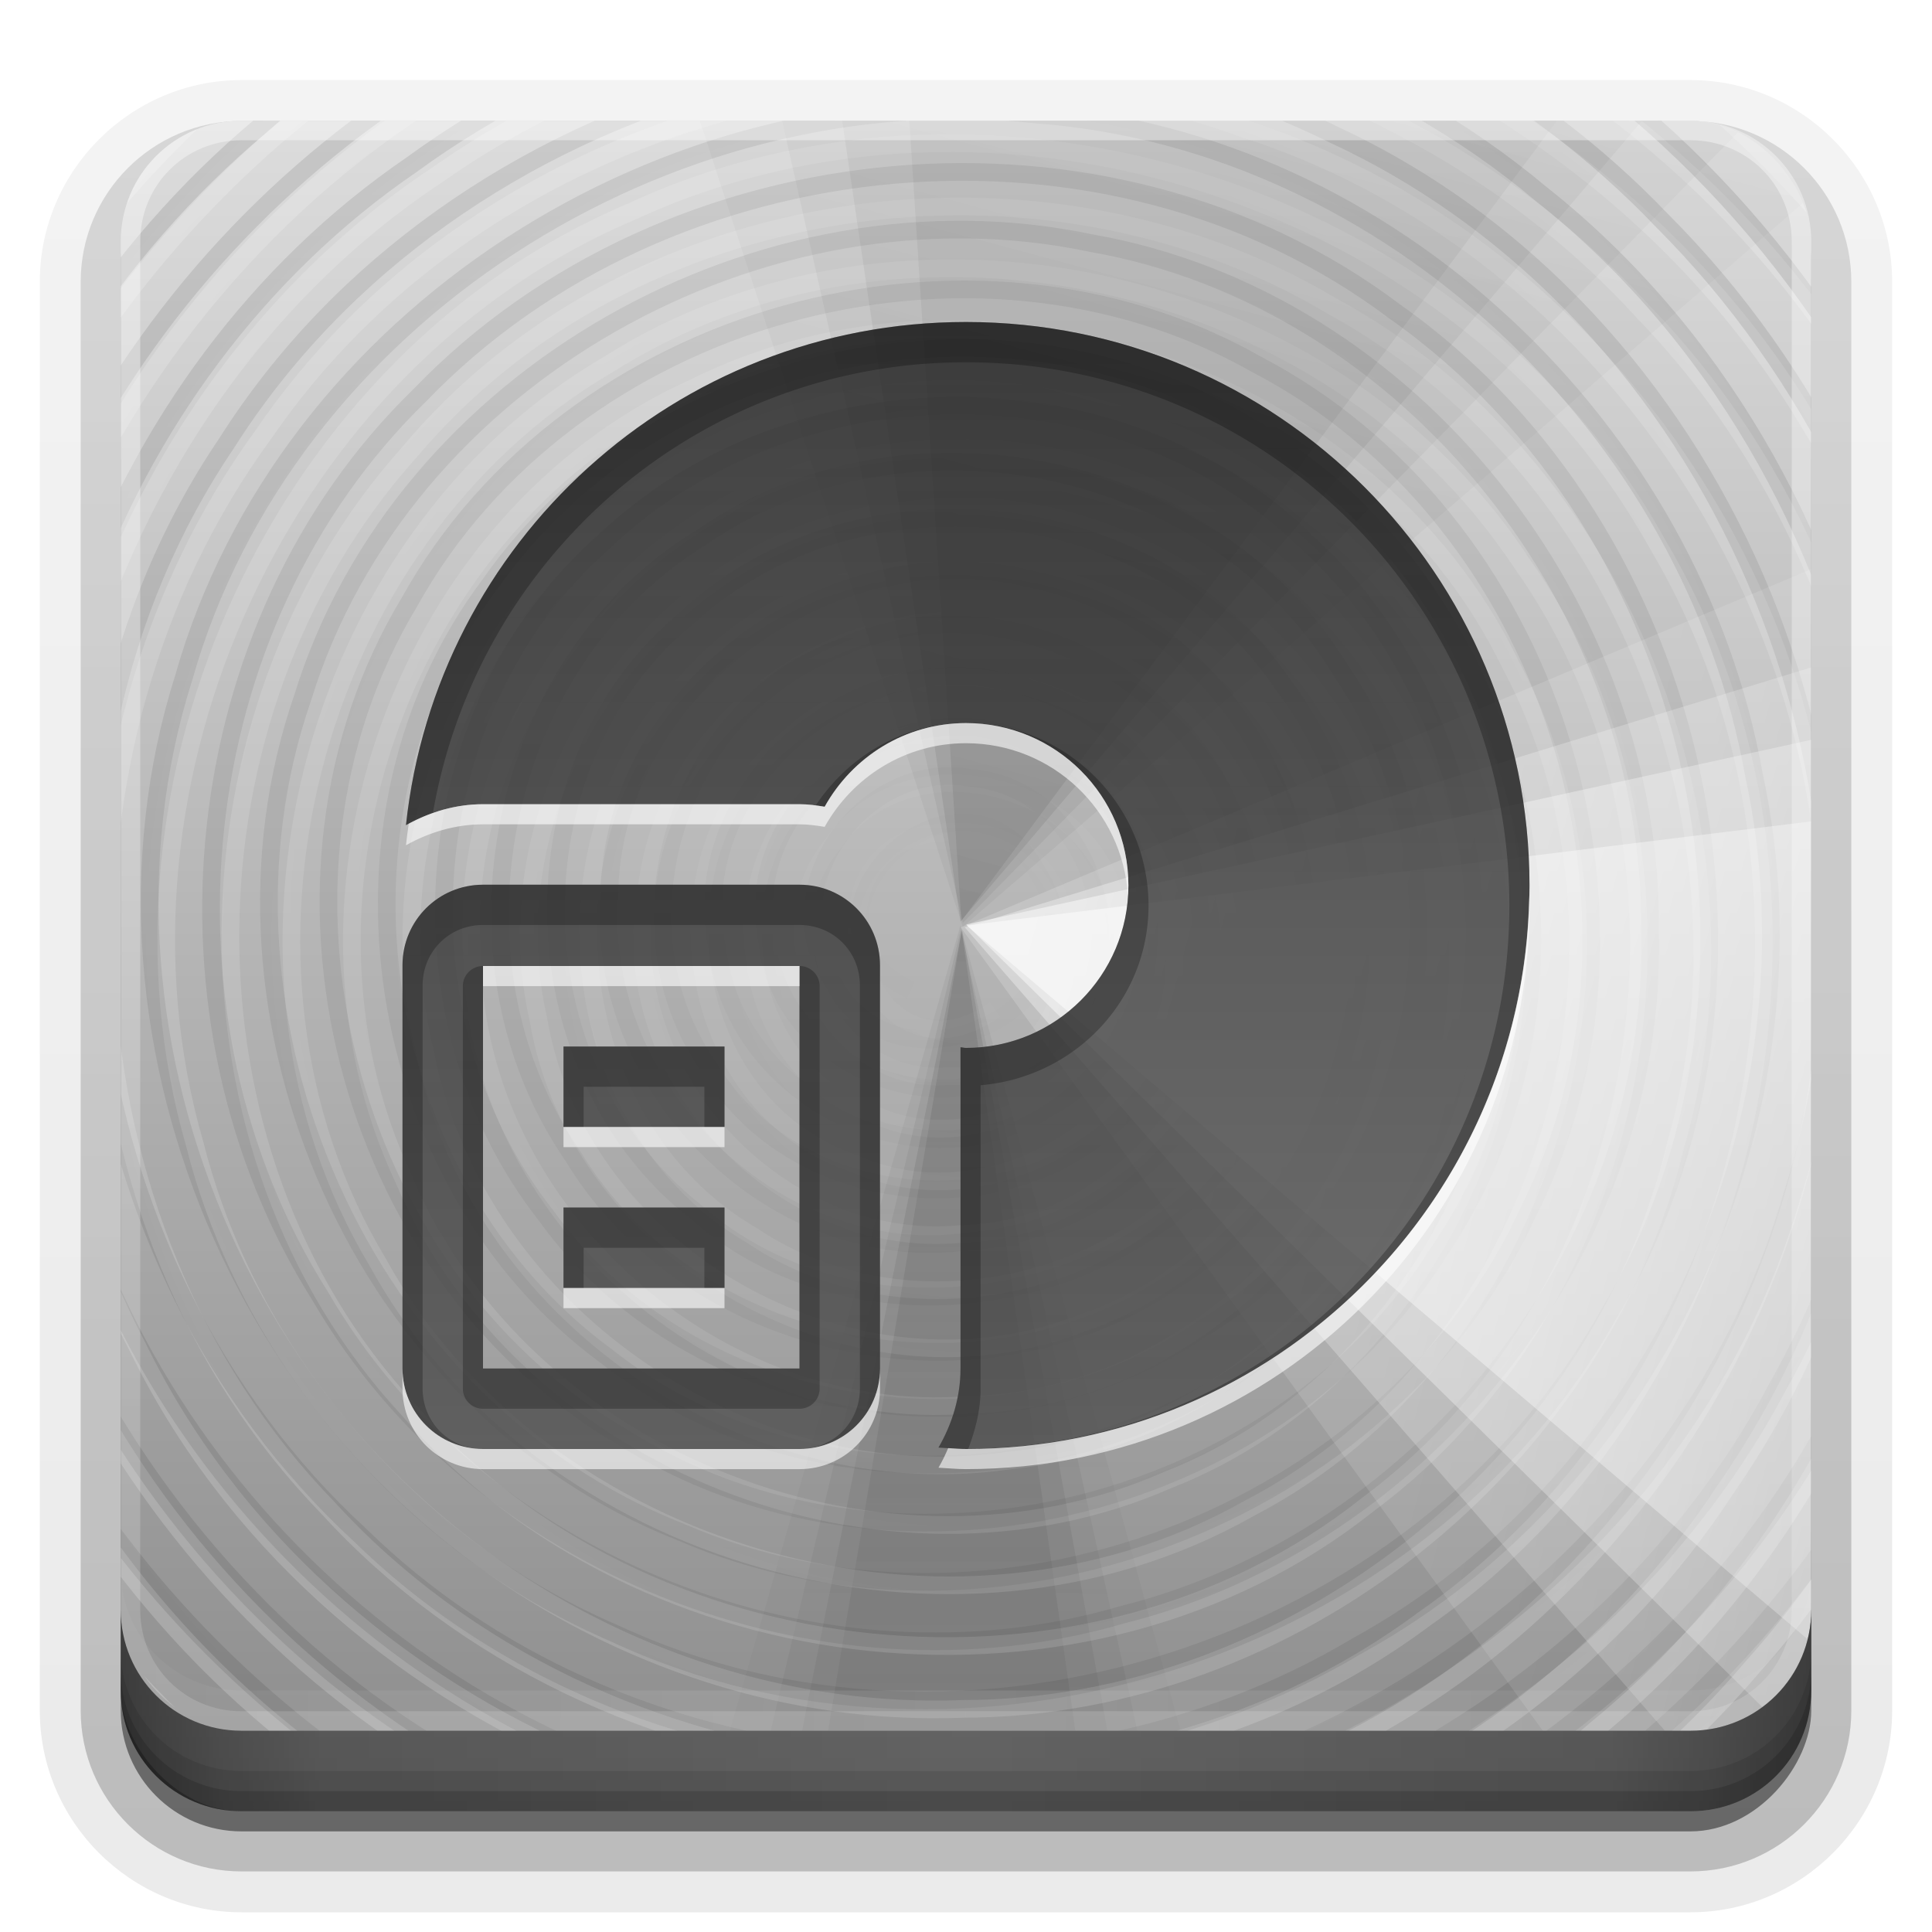 <?xml version="1.0" encoding="UTF-8"?>
<svg id="svg171" width="96" height="96" version="1.1" xmlns="http://www.w3.org/2000/svg" xmlns:cc="http://creativecommons.org/ns#" xmlns:dc="http://purl.org/dc/elements/1.1/" xmlns:rdf="http://www.w3.org/1999/02/22-rdf-syntax-ns#" xmlns:xlink="http://www.w3.org/1999/xlink">
 <defs id="defs56">
  <linearGradient id="linearGradient4384">
   <stop id="stop2" stop-color="#fff" offset="0"/>
   <stop id="stop4" stop-color="#fff" stop-opacity="0" offset="1"/>
  </linearGradient>
  <linearGradient id="ButtonShadow-0" x1="45.448" x2="45.448" y1="92.54" y2="7.016" gradientTransform="matrix(1.006 0 0 .994 100 0)" gradientUnits="userSpaceOnUse">
   <stop id="stop7" offset="0"/>
   <stop id="stop9" stop-opacity=".588" offset="1"/>
  </linearGradient>
  <linearGradient id="linearGradient3780" x1="32.251" x2="32.251" y1="6.132" y2="90.239" gradientTransform="matrix(1.024 0 0 1.012 -1.143 -98.071)" gradientUnits="userSpaceOnUse" xlink:href="#ButtonShadow-0"/>
  <linearGradient id="linearGradient3721" x1="32.251" x2="32.251" y1="6.132" y2="90.239" gradientTransform="translate(0,-97)" gradientUnits="userSpaceOnUse" xlink:href="#ButtonShadow-0"/>
  <linearGradient id="linearGradient4390" x1="48" x2="48" y1="88" y2="-40" gradientTransform="matrix(1,0,0,-1,0,92)" gradientUnits="userSpaceOnUse" xlink:href="#linearGradient4384"/>
  <linearGradient id="linearGradient4429" x1="48" x2="112.12" y1="82" y2="82.455" gradientUnits="userSpaceOnUse" spreadMethod="reflect" xlink:href="#linearGradient4384"/>
  <linearGradient id="linearGradient3228" x1="90" x2="48" y1="88" y2="88" gradientUnits="userSpaceOnUse" spreadMethod="reflect">
   <stop id="stop16" stop-opacity=".588" offset="0"/>
   <stop id="stop18" stop-opacity=".471" offset=".118"/>
   <stop id="stop20" stop-opacity=".392" offset=".238"/>
   <stop id="stop22" stop-opacity=".314" offset="1"/>
  </linearGradient>
  <linearGradient id="linearGradient3161" x1="48" x2="48" y1="90" y2="5.988" gradientUnits="userSpaceOnUse">
   <stop id="stop25" stop-color="#8c8c8c" offset="0"/>
   <stop id="stop27" stop-color="#dcdcdc" offset="1"/>
  </linearGradient>
  <linearGradient id="linearGradient4077-0" x1="48.234" x2="126.14" y1="48.047" y2="66.233" gradientUnits="userSpaceOnUse" xlink:href="#linearGradient4071-3"/>
  <linearGradient id="linearGradient4071-3">
   <stop id="stop31" offset="0"/>
   <stop id="stop33" stop-opacity="0" offset="1"/>
  </linearGradient>
  <linearGradient id="linearGradient4069-9" x1="48.055" x2="126.67" y1="48.032" y2="62.839" gradientUnits="userSpaceOnUse" xlink:href="#linearGradient4071-3"/>
  <linearGradient id="linearGradient4061-6" x1="47.997" x2="127.05" y1="48.029" y2="60.29" gradientUnits="userSpaceOnUse" xlink:href="#linearGradient4071-3"/>
  <linearGradient id="linearGradient4053-2" x1="47.998" x2="127.42" y1="48.029" y2="57.665" gradientUnits="userSpaceOnUse" xlink:href="#linearGradient4071-3"/>
  <radialGradient id="radialGradient3814-9" cx="48.41" cy="47.598" r="30.64" gradientTransform="matrix(1 0 0 .985 -30 .716)" gradientUnits="userSpaceOnUse">
   <stop id="stop39" stop-color="#fff" stop-opacity="0" offset="0"/>
   <stop id="stop41" stop-color="#fff" offset="1"/>
  </radialGradient>
  <radialGradient id="radialGradient5008" cx="48.265" cy="47.887" r="28.879" gradientTransform="matrix(1 0 0 1.014 -30 -.661)" gradientUnits="userSpaceOnUse">
   <stop id="stop44" stop-opacity="0" offset="0"/>
   <stop id="stop46" offset="1"/>
  </radialGradient>
  <linearGradient id="linearGradient4145-0" x1="48.234" x2="126.14" y1="48.047" y2="66.233" gradientUnits="userSpaceOnUse" xlink:href="#linearGradient4384"/>
  <linearGradient id="linearGradient4137-7" x1="48.055" x2="126.67" y1="48.032" y2="62.839" gradientUnits="userSpaceOnUse" xlink:href="#linearGradient4384"/>
  <linearGradient id="linearGradient4129-8" x1="47.997" x2="127.05" y1="48.029" y2="60.29" gradientUnits="userSpaceOnUse" xlink:href="#linearGradient4384"/>
  <linearGradient id="linearGradient4121-6" x1="47.998" x2="127.42" y1="48.029" y2="57.665" gradientUnits="userSpaceOnUse" xlink:href="#linearGradient4384"/>
  <clipPath id="clipPath4311">
   <rect id="rect53" x="6" y="8" width="84" height="80" rx="6" ry="6" fill="#f0f"/>
  </clipPath>
  <clipPath id="clipPath4921">
   <path id="path4923" d="m48 16c-14.448 0-26.328 10.949-27.828 25 1.147-0.641 2.441-1.039 3.828-1.039h15.726c0.428 0 0.839 0.058 1.25 0.125 1.38-2.47 3.993-4.156 7.024-4.156 4.458 0 8.07 3.612 8.07 8.07s-3.612 8.07-8.07 8.07c-0.094 0-0.18-0.028-0.273-0.031v15.961c0 1.427-0.417 2.76-1.094 3.93 0.457 0.022 0.905 0.07 1.367 0.07 15.464 0 28-12.536 28-28 0-15.465-12.536-28-28-28zm-24 27.961c-2.216 0-4 1.784-4 4v20.039c0 2.216 1.784 4 4 4h15.726c2.216 0 4-1.784 4-4v-20.039c0-2.216-1.784-4-4-4zm0 4.039h15.726v20h-15.726zm4 4v4h8v-4zm0 8v4h8v-4z" opacity=".4" stroke-width="4"/>
  </clipPath>
 </defs>
 <g id="g70">
  <g id="g66" fill="url(#linearGradient3780)">
   <path id="path58" transform="scale(1,-1)" d="m12-95.021c-5.511 0-10.022 4.51-10.022 10.021v71c0 5.511 4.51 10.021 10.021 10.021h72c5.511 0 10.021-4.51 10.021-10.021v-71c0-5.511-4.51-10.021-10.021-10.021h-72z" opacity=".08"/>
   <path id="path60" transform="scale(1,-1)" d="m12-94.035c-4.972 0-9.035 4.064-9.035 9.035v71c0 4.972 4.064 9.035 9.035 9.035h72c4.972 0 9.035-4.064 9.035-9.035v-71c0-4.972-4.064-9.035-9.035-9.035h-72z" opacity=".1"/>
   <path id="path62" transform="scale(1,-1)" d="m12-92.99c-4.409 0-7.99 3.581-7.99 7.99v71c0 4.409 3.581 7.99 7.99 7.99h72c4.409 0 7.99-3.581 7.99-7.99v-71c0-4.409-3.581-7.99-7.99-7.99h-72z" opacity=".2"/>
   <rect id="rect64" transform="scale(1,-1)" x="5" y="-92" width="86" height="85" rx="7" ry="7" opacity=".3"/>
  </g>
  <rect id="rect68" transform="scale(1,-1)" x="6" y="-91" width="84" height="84" rx="6" ry="6" fill="url(#linearGradient3721)" opacity=".45"/>
 </g>
 <g id="g136">
  <rect id="rect72" x="6" y="6" width="84" height="84" rx="6" ry="6" fill="url(#linearGradient3161)"/>
  <g id="g130" transform="translate(0,-2)" clip-path="url(#clipPath4311)">
   <g id="g82" transform="matrix(.141 .993 -1.165 .12 96.937 -5.195)" opacity=".9">
    <path id="path74" transform="matrix(.994 -.108 .108 .994 -5.158 5.492)" d="m108.9 48a60.896 60.896 0 0 1-6.546 27.467l-54.35-27.467z" color="#000000" fill="url(#linearGradient4077-0)" opacity=".05"/>
    <path id="path76" transform="matrix(.998 -.065 .065 .998 -3.094 3.242)" d="m108.9 48a60.896 60.896 0 0 1-4.457 22.869l-56.44-22.869z" color="#000000" fill="url(#linearGradient4069-9)" opacity=".07"/>
    <path id="path78" transform="matrix(.999 -.033 .033 .999 -1.563 1.616)" d="m108.9 48a60.896 60.896 0 0 1-3.13 19.272l-57.77-19.272z" color="#000000" fill="url(#linearGradient4061-6)" opacity=".1"/>
    <path id="path80" d="m108.9 48a60.896 60.896 0 0 1-2.075 15.761l-58.82-15.761z" color="#000000" fill="url(#linearGradient4053-2)" opacity=".1"/>
   </g>
   <g id="g88" transform="matrix(1.833 0 0 1.833 14.258 -39.234)" fill="none" stroke-width=".479">
    <path id="path84" d="m19.196 49.867c-3.738 2.563-5.605-4.899-1.155-4.812 4.387-0.236 3.979 6.801-0.145 6.615-3.174 0.243-5.099-3.899-3.104-6.285 2.028-2.981 7.171-1.684 7.739 1.817 0.969 3.636-3.157 7.039-6.567 5.523-3.946-1.27-4.49-7.147-1.107-9.366 3.57-2.796 9.392 0.237 9.206 4.758 0.257 4.351-4.689 7.672-8.648 5.935-4.719-1.551-5.692-8.42-1.909-11.473 3.659-3.435 10.363-1.458 11.675 3.359 1.593 4.559-2.064 9.921-6.919 10.009-4.934 0.465-9.383-4.339-8.523-9.226 0.48-5.046 6.044-8.597 10.839-7.043 5.178 1.246 7.964 7.581 5.662 12.315-2.07 5.179-9.066 7.066-13.621 4.002-5.194-3.019-5.926-10.893-1.749-15.07 4.296-4.829 12.905-3.785 16.13 1.741 3.588 5.436 0.745 13.65-5.446 15.695-6.086 2.396-13.647-1.743-14.738-8.237-1.475-6.41 3.513-13.362 10.125-13.808 6.547-0.848 13.055 4.594 13.184 11.238 0.523 6.584-5.016 12.887-11.659 13.025-6.796 0.538-13.3-5.181-13.44-12.038-0.553-7.008 5.345-13.715 12.417-13.857 7.223-0.57 14.129 5.518 14.276 12.799 0.544 7.071-5.079 13.91-12.151 14.606-7.06 1.019-14.41-3.962-15.813-11.012-1.766-7.233 2.791-15.364 10.015-17.379 7.396-2.396 16.205 1.872 18.685 9.293 2.829 7.457-1.114 16.692-8.577 19.625-7.624 3.345-17.458-0.452-20.711-8.155-3.627-7.73 0.028-17.902 7.832-21.439 7.827-3.917 18.336-0.419 22.166 7.477 4.217 7.914 0.888 18.76-7.088 22.89-7.991 4.527-19.172 1.382-23.611-6.665-4.844-8.058-1.898-19.571 6.209-24.326 7.972-5.073 19.561-2.547 24.767 5.318 5.623 7.877 3.599 19.843-4.151 25.573-7.618 6.053-19.659 4.732-25.992-2.574-6.537-7.045-6.348-18.848 0.006-25.943 5.969-7.142 17.094-8.694 25.012-3.988 7.87 4.287 11.778 14.219 9.324 22.774-2.103 8.654-10.4 15.241-19.316 15.262-9.351 0.375-18.515-6.176-20.825-15.313-2.84-9.826 2.376-21.277 11.857-25.282 9.8-4.531 22.58-0.439 27.807 9.04 5.626 9.457 2.708 22.791-6.297 29.09-8.847 6.617-22.359 5.123-29.763-2.992-7.444-7.667-7.989-20.556-1.735-29.099 5.692-8.332 17.147-11.703 26.557-8.289 9.341 3.005 16.04 12.41 15.838 22.219 0.143 10.289-6.983 20.254-16.957 23.049-10.921 3.426-23.853-1.921-28.876-12.275-5.597-10.683-1.901-25.098 8.168-31.748 9.877-6.965 24.558-5.161 32.664 3.725 8.12 8.388 8.871 22.382 2.264 31.88-5.872 9.029-17.788 13.194-28.077 10.261-10.334-2.561-18.453-12.028-19.261-22.667-1.247-11.537 5.843-23.476 16.82-27.472 11.762-4.671 26.426 0.214 32.851 11.167 6.963 11.11 4.255 26.939-5.848 35.24-9.018 7.808-23.123 8.436-33.026 1.904-9.31-5.773-14.27-17.436-12.265-28.169 1.644-10.784 10.062-20.17 20.686-22.756 11.827-3.17 25.393 2.05 31.78 12.56 6.786 10.594 5.379 25.435-2.951 34.783-7.206 8.462-19.472 11.822-30.072 8.71-10.579-2.807-19.154-11.944-21.08-22.748-2.468-12.198 3.355-25.652 14.214-31.864 11.255-6.788 26.724-4.954 36.275 3.999 8.648 7.756 11.835 20.656 8.327 31.654-2.022 6.679-6.326 12.653-12.119 16.565" opacity=".2" stroke="url(#radialGradient3814-9)"/>
    <path id="path86" d="m16.909 49.337c-3.886-1.859 1.369-6.941 3.412-3.237 2.279 3.499-3.707 6.507-5.513 3.024-1.708-2.497 0.786-6.049 3.698-5.541 3.417 0.252 4.794 5.102 2.182 7.233-2.532 2.525-7.293 0.746-7.666-2.781-0.83-3.851 3.749-7.092 7.183-5.362 3.997 1.609 4.268 7.843 0.458 9.838-3.459 2.279-8.543-0.214-8.994-4.298-0.966-4.622 4.226-8.686 8.535-7.023 4.566 1.379 6.125 7.836 2.783 11.205-2.996 3.478-9.147 3.016-11.526-0.939-2.727-3.84-0.888-9.785 3.544-11.399 4.381-2.002 9.948 0.889 10.947 5.574 1.435 4.854-2.455 10.158-7.446 10.512-5.247 0.757-10.124-4.104-9.766-9.309 0.018-5.71 6.15-10.054 11.573-8.6 6.016 1.241 9.248 8.822 6.232 14.102-2.77 5.537-10.88 7.1-15.506 2.977-4.864-3.87-5.051-12.061-0.225-16.044 4.575-4.26 12.667-3.458 16.177 1.772 3.809 4.986 2.422 12.928-2.985 16.191-5.17 3.559-12.99 1.995-16.26-3.407-3.672-5.338-2.057-13.409 3.521-16.782 5.505-3.785 13.829-2.118 17.306 3.635 3.902 5.674 2.172 14.252-3.751 17.832-5.561 3.806-13.862 2.429-17.796-3.061-4.194-5.327-3.586-13.743 1.55-18.248 5.114-4.89 13.972-5.004 19.064-0.015 5.486 4.948 6.159 14.227 1.23 19.795-4.794 5.872-14.268 7.015-20.228 2.265-6.377-4.685-7.925-14.583-3.131-20.921 4.639-6.658 14.748-8.484 21.367-3.742 6.944 4.58 9.058 14.893 4.38 21.797-4.51 7.232-15.018 9.646-22.208 5.044-7.523-4.426-10.247-15.123-5.733-22.6 4.33-7.816 15.206-10.862 22.972-6.449 7.964 4.151 11.391 14.89 7.392 22.912-3.811 8.37-14.622 12.391-23.021 8.734-8.602-3.393-13.237-13.932-10.232-22.616 2.692-8.728 12.496-14.181 21.355-12.323 8.714 1.52 15.279 9.938 15.168 18.692 0.211 8.514-6.106 16.451-14.314 18.497-8.122 2.38-17.486-1.318-21.74-8.647-4.753-7.518-3.716-18.174 2.707-24.416 6.738-7.008 18.641-8.155 26.444-2.255 8.385 5.912 11.091 18.375 5.772 27.182-5.11 9.125-17.471 13.059-26.934 8.641-9.65-4.137-14.842-15.969-11.681-25.919 2.773-9.77 13.122-16.343 23.126-15.255 9.563 0.725 17.78 8.551 19.441 17.919 1.966 9.116-2.591 19.099-10.761 23.593-8.4 5.008-19.988 3.878-27.028-3.004-8.009-7.36-9.754-20.544-3.619-29.599 6.133-9.683 19.754-13.491 30.012-8.364 10.427 4.82 15.918 17.76 12.456 28.655-3.045 10.669-14.207 17.937-25.163 17.012-10.222-0.542-19.313-8.37-21.788-18.233-2.803-9.722 1.131-20.904 9.504-26.624 8.903-6.51 22.099-6.348 30.604 0.789 9.434 7.461 12.381 21.852 6.42 32.345-5.836 11.011-20.151 16.303-31.784 11.933-10.712-3.712-17.932-15.023-17.261-26.278 0.327-10.406 7.57-20.031 17.356-23.48 9.658-3.772 21.383-1.303 28.559 6.212 8.23 8.228 10.38 21.874 4.764 32.125-5.494 10.62-18.378 16.514-30.03 14.1-10.389-1.91-18.983-10.409-21.459-20.612-2.717-10.041 0.728-21.441 8.706-28.16 8.867-7.828 22.708-9.428 32.98-3.442 10.936 6.037 16.777 19.641 13.947 31.756-2.274 10.804-11.377 19.557-22.097 21.896-6.458 1.509-13.42 0.806-19.393-2.103" opacity=".1" stroke="url(#radialGradient5008)"/>
   </g>
   <g id="g98" transform="matrix(1.063 -.131 -.74 3.228 32.525 -100.67)" opacity=".9">
    <path id="path90" transform="matrix(.994 -.108 .108 .994 -5.158 5.492)" d="m108.9 48a60.896 60.896 0 0 1-6.546 27.467l-54.35-27.467z" color="#000000" fill="url(#linearGradient4145-0)" opacity=".2"/>
    <path id="path92" transform="matrix(.998 -.065 .065 .998 -3.094 3.242)" d="m108.9 48a60.896 60.896 0 0 1-4.457 22.869l-56.44-22.869z" color="#000000" fill="url(#linearGradient4137-7)" opacity=".4"/>
    <path id="path94" transform="matrix(.999 -.033 .033 .999 -1.563 1.616)" d="m108.9 48a60.896 60.896 0 0 1-3.13 19.272l-57.77-19.272z" color="#000000" fill="url(#linearGradient4129-8)" opacity=".6"/>
    <path id="path96" d="m108.9 48a60.896 60.896 0 0 1-2.075 15.761l-58.82-15.761z" color="#000000" fill="url(#linearGradient4121-6)" opacity=".8"/>
   </g>
   <g id="g108" transform="matrix(-.617 .787 -.787 -.617 115 40.012)" opacity=".5">
    <path id="path100" transform="matrix(.994 -.108 .108 .994 -5.158 5.492)" d="m108.9 48a60.896 60.896 0 0 1-6.546 27.467l-54.35-27.467z" color="#000000" fill="url(#linearGradient4077-0)" opacity=".05"/>
    <path id="path102" transform="matrix(.998 -.065 .065 .998 -3.094 3.242)" d="m108.9 48a60.896 60.896 0 0 1-4.457 22.869l-56.44-22.869z" color="#000000" fill="url(#linearGradient4069-9)" opacity=".07"/>
    <path id="path104" transform="matrix(.999 -.033 .033 .999 -1.563 1.616)" d="m108.9 48a60.896 60.896 0 0 1-3.13 19.272l-57.77-19.272z" color="#000000" fill="url(#linearGradient4061-6)" opacity=".1"/>
    <path id="path106" d="m108.9 48a60.896 60.896 0 0 1-2.075 15.761l-58.82-15.761z" color="#000000" fill="url(#linearGradient4053-2)" opacity=".1"/>
   </g>
   <g id="g118" transform="matrix(-.068 -1.046 2.711 .602 -79.095 69.08)" opacity=".8">
    <path id="path110" transform="matrix(.994 -.108 .108 .994 -5.158 5.492)" d="m108.9 48a60.896 60.896 0 0 1-6.546 27.467l-54.35-27.467z" color="#000000" fill="url(#linearGradient4077-0)" opacity=".05"/>
    <path id="path112" transform="matrix(.998 -.065 .065 .998 -3.094 3.242)" d="m108.9 48a60.896 60.896 0 0 1-4.457 22.869l-56.44-22.869z" color="#000000" fill="url(#linearGradient4069-9)" opacity=".07"/>
    <path id="path114" transform="matrix(.999 -.033 .033 .999 -1.563 1.616)" d="m108.9 48a60.896 60.896 0 0 1-3.13 19.272l-57.77-19.272z" color="#000000" fill="url(#linearGradient4061-6)" opacity=".1"/>
    <path id="path116" d="m108.9 48a60.896 60.896 0 0 1-2.075 15.761l-58.82-15.761z" color="#000000" fill="url(#linearGradient4053-2)" opacity=".1"/>
   </g>
   <g id="g128" transform="matrix(-1.063 .131 .74 -3.228 62.997 196.67)" opacity=".9">
    <path id="path120" transform="matrix(.994 -.108 .108 .994 -5.158 5.492)" d="m108.9 48a60.896 60.896 0 0 1-6.546 27.467l-54.35-27.467z" color="#000000" fill="url(#linearGradient4145-0)" opacity=".2"/>
    <path id="path122" transform="matrix(.998 -.065 .065 .998 -3.094 3.242)" d="m108.9 48a60.896 60.896 0 0 1-4.457 22.869l-56.44-22.869z" color="#000000" fill="url(#linearGradient4137-7)" opacity=".4"/>
    <path id="path124" transform="matrix(.999 -.033 .033 .999 -1.563 1.616)" d="m108.9 48a60.896 60.896 0 0 1-3.13 19.272l-57.77-19.272z" color="#000000" fill="url(#linearGradient4129-8)" opacity=".6"/>
    <path id="path126" d="m108.9 48a60.896 60.896 0 0 1-2.075 15.761l-58.82-15.761z" color="#000000" fill="url(#linearGradient4121-6)" opacity=".8"/>
   </g>
  </g>
  <path id="path132" d="m12 86c-3.324 0-6-2.676-6-6v-68c0-3.324 2.676-6 6-6h72c3.324 0 6 2.676 6 6v68c0 3.324-2.676 6-6 6zm0-0.969h72c2.805 0 5.031-2.226 5.031-5.031v-68c0-2.805-2.226-5.031-5.031-5.031h-72c-2.805 0-5.031 2.226-5.031 5.031v68c0 2.805 2.226 5.031 5.031 5.031z" fill="url(#linearGradient4390)" opacity=".4"/>
  <path id="path134" d="m6 78v2c0 3.324 2.676 6 6 6h72c3.324 0 6-2.676 6-6v-2c0 3.324-2.676 6-6 6h-72c-3.324 0-6-2.676-6-6z" fill="url(#linearGradient4429)" opacity=".1"/>
 </g>
 <g id="g144">
  <path id="path138" d="m6 80v4c0 3.324 2.676 6 6 6h72c3.324 0 6-2.676 6-6v-4c0 3.324-2.676 6-6 6h-72c-3.324 0-6-2.676-6-6z" fill="url(#linearGradient3228)"/>
  <path id="path140" d="m6 82v2c0 3.324 2.676 6 6 6h72c3.324 0 6-2.676 6-6v-2c0 3.324-2.676 6-6 6h-72c-3.324 0-6-2.676-6-6z" color="#000000" opacity=".1"/>
  <path id="path142" d="m6 83v1c0 3.324 2.676 6 6 6h72c3.324 0 6-2.676 6-6v-1c0 3.324-2.676 6-6 6h-72c-3.324 0-6-2.676-6-6z" color="#000000" opacity=".15"/>
 </g>
 <defs id="defs154">
  <filter id="w">
   <feGaussianBlur id="feGaussianBlur146" stdDeviation="0.689"/>
  </filter>
  <linearGradient id="a" x1="8" x2="8" y1="20" y2="76" gradientUnits="userSpaceOnUse">
   <stop id="stop149" stop-color="#1e1e1e" offset="0"/>
   <stop id="stop151" stop-color="#505050" offset="1"/>
  </linearGradient>
 </defs>
 <g id="g169" transform="translate(0,-4)" stroke-width="4">
  <path id="base" d="m48 20c-14.448 0-26.328 10.949-27.828 25 1.147-0.641 2.441-1.039 3.828-1.039h15.726c0.428 0 0.839 0.058 1.25 0.125 1.38-2.47 3.993-4.156 7.024-4.156 4.458 0 8.07 3.612 8.07 8.07s-3.612 8.07-8.07 8.07c-0.094 0-0.18-0.028-0.273-0.031v15.961c0 1.427-0.417 2.76-1.094 3.93 0.457 0.022 0.905 0.07 1.367 0.07 15.464 0 28-12.536 28-28 0-15.465-12.536-28-28-28zm-24 27.961c-2.216 0-4 1.784-4 4v20.039c0 2.216 1.784 4 4 4h15.726c2.216 0 4-1.784 4-4v-20.039c0-2.216-1.784-4-4-4zm0 4.039h15.726v20h-15.726zm4 4v4h8v-4zm0 8v4h8v-4z" fill="url(#a)" opacity=".8"/>
  <path id="path2" transform="translate(0,4)" d="m48 16c-14.448 0-26.329 10.949-27.828 25 0.546-0.306 1.129-0.55 1.736-0.729-0.129 0.035-0.264 0.054-0.391 0.094 2.212-12.686 13.155-22.365 26.482-22.365 14.924 0 27 12.076 27 27 0 14.884-12.016 26.925-26.885 26.988 0.353-0.939 0.611-1.924 0.611-2.988v-15.076c4.642-0.39 8.344-4.183 8.344-8.924 0-4.717-3.627-8.604-8.236-9.027 4.066 0.417 7.236 3.851 7.236 8.027 0 4.458-3.612 8.07-8.07 8.07-0.094 0-0.18-0.028-0.273-0.031v15.961c0 1.427-0.417 2.76-1.094 3.93 0.457 0.022 0.905 0.07 1.367 0.07 15.464 0 28-12.536 28-28 0-15.465-12.536-28-28-28zm0 19.93c-3.144 0-5.85 1.661-7.471 4.094 0.149 0.02 0.299 0.038 0.447 0.062 1.38-2.47 3.993-4.156 7.023-4.156zm-24 4.031c-0.312-1e-6 -0.616 0.027-0.916 0.064 0.301-0.038 0.605-0.064 0.916-0.064zm-1.102 0.09c-0.207 0.031-0.406 0.082-0.607 0.127 0.201-0.048 0.401-0.095 0.607-0.127zm1.102 3.91c-2.216 0-4 1.784-4 4v20.039c0 2.007 1.467 3.645 3.389 3.939-1.378-0.276-2.389-1.47-2.389-2.939v-20.039c0-1.679 1.321-3 3-3h15.727c1.679-1e-6 3 1.321 3 3v20.039c1e-6 1.469-1.011 2.664-2.389 2.939 1.922-0.294 3.389-1.933 3.389-3.939v-20.039c0-2.216-1.784-4-4-4h-15.727zm0 4.039a1 1 0 0 0-1 1v20a1 1 0 0 0 1 1h15.727a1 1 0 0 0 1-1v-20a1 1 0 0 0-1-1v20h-15.727v-20zm4 4v4h1v-2h6v2h1v-4h-8zm0 8v4h1v-2h6v2h1v-4h-8z" clip-path="url(#clipPath4921)" filter="url(#w)" opacity=".5"/>
  <path id="path164" transform="translate(0,4)" d="m48 35.93c-3.031-1e-6 -5.644 1.687-7.023 4.156-0.411-0.067-0.822-0.125-1.25-0.125h-15.727c-1.333 0-2.577 0.373-3.689 0.971-0.052 0.354-0.1 0.71-0.139 1.068 1.147-0.641 2.441-1.039 3.828-1.039h15.727c0.428 0 0.839 0.058 1.25 0.125 1.38-2.47 3.993-4.156 7.023-4.156 4.289 0 7.786 3.346 8.045 7.57 0.01-0.166 0.025-0.331 0.025-0.5 0-4.458-3.612-8.07-8.07-8.07zm27.986 8.57c-0.268 15.232-12.69 27.5-27.986 27.5-0.299 0-0.591-0.025-0.885-0.045-0.141 0.335-0.301 0.661-0.482 0.975 0.457 0.022 0.905 0.07 1.367 0.07 15.464 0 28-12.536 28-28 0-0.168-0.011-0.333-0.014-0.5zm-51.986 3.5v1h15.727v-1h-15.727zm4 8v1h8v-1h-8zm0 8v1h8v-1h-8zm-8 4v1c0 2.216 1.784 4 4 4h15.727c2.216 0 4-1.784 4-4v-1c1e-6 2.216-1.784 4-4 4h-15.727c-2.216 0-4-1.784-4-4z" fill="#fff" opacity=".6"/>
 </g>
</svg>

